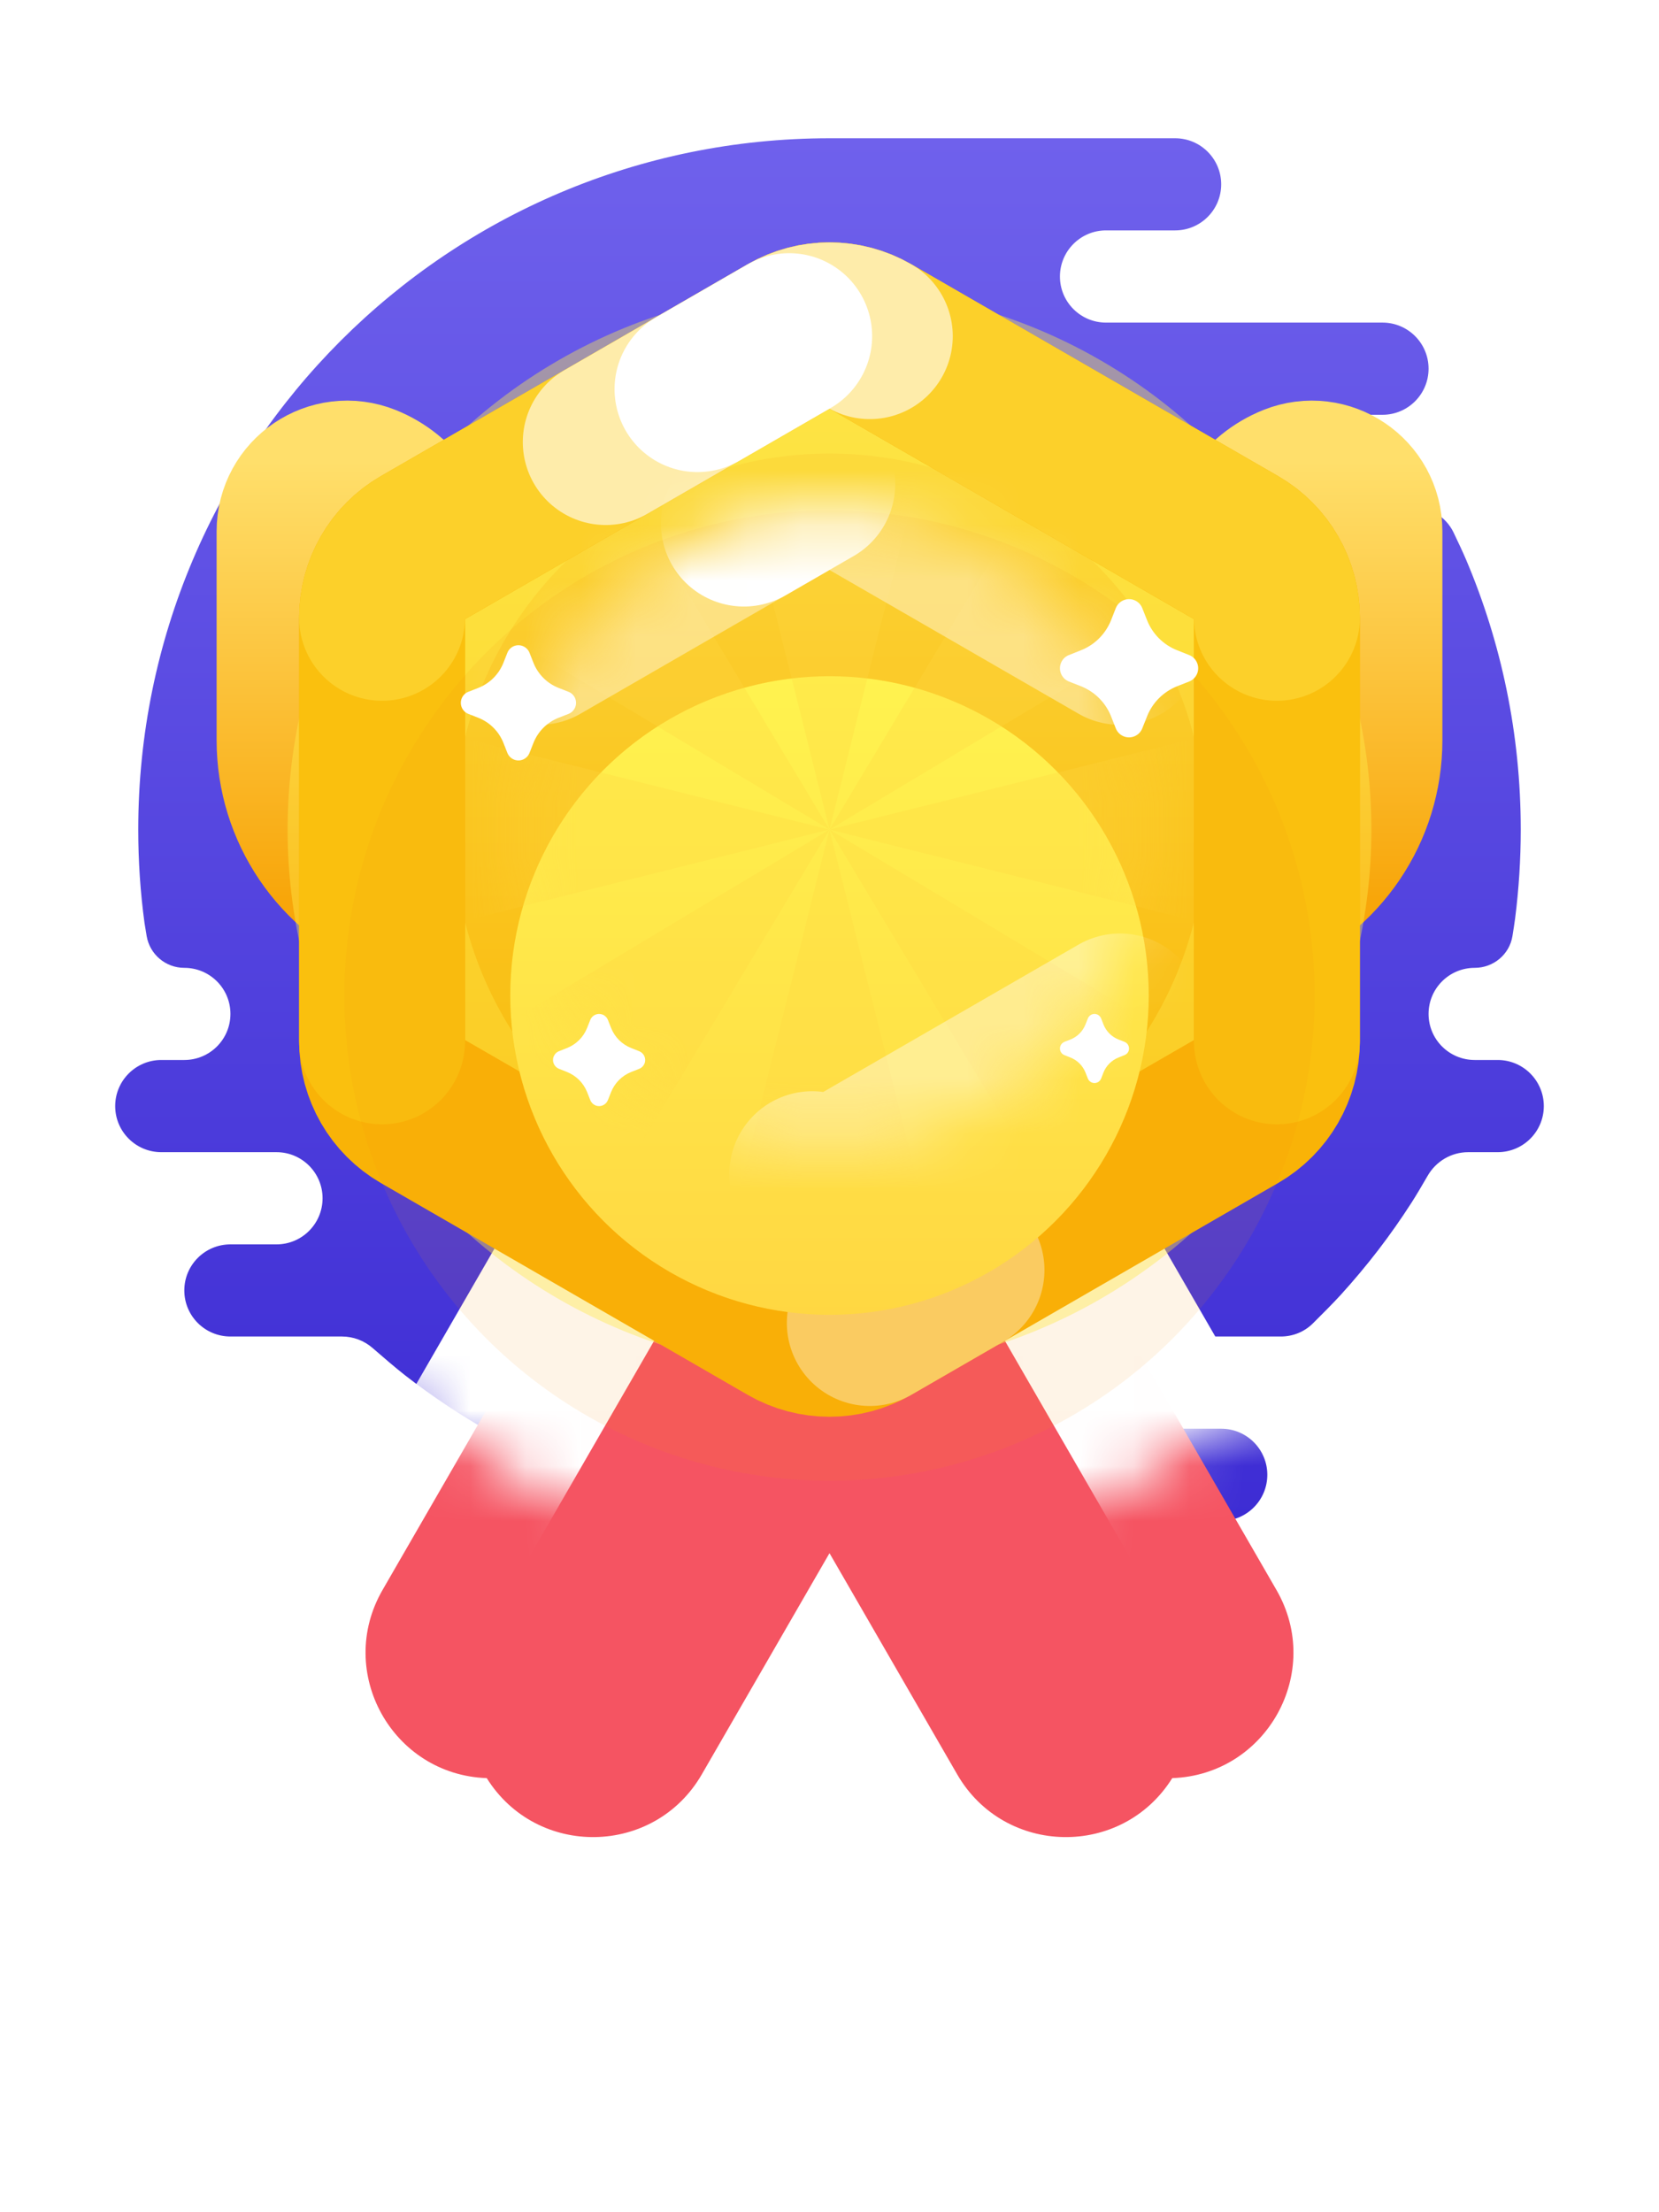 <svg width="30" height="40" viewBox="0 0 30 40" fill="none" xmlns="http://www.w3.org/2000/svg">
<path fill-rule="evenodd" clip-rule="evenodd" d="M22.083 25.833C22.544 25.833 22.917 26.206 22.917 26.666C22.917 27.127 22.544 27.5 22.083 27.5H14.583C14.534 27.5 14.486 27.495 14.44 27.487C11.763 27.369 9.304 26.409 7.323 24.866C7.162 24.74 6.919 24.532 6.739 24.375C6.586 24.241 6.389 24.166 6.185 24.166H4.167C3.706 24.166 3.333 23.793 3.333 23.333C3.333 22.873 3.706 22.5 4.167 22.5H5C5.46 22.5 5.833 22.127 5.833 21.666C5.833 21.206 5.46 20.833 5 20.833H2.917C2.456 20.833 2.083 20.46 2.083 20C2.083 19.54 2.456 19.166 2.917 19.166H3.333C3.794 19.166 4.167 18.793 4.167 18.333C4.167 17.873 3.794 17.5 3.333 17.5C2.996 17.5 2.708 17.257 2.652 16.925C2.632 16.804 2.616 16.707 2.613 16.687C2.538 16.135 2.5 15.572 2.5 15C2.5 8.096 8.096 2.5 15 2.5C17.083 2.5 19.167 2.5 21.25 2.5C21.71 2.5 22.083 2.873 22.083 3.333C22.083 3.793 21.71 4.166 21.25 4.166H20C19.54 4.166 19.167 4.54 19.167 5C19.167 5.46 19.54 5.833 20 5.833H25C25.46 5.833 25.833 6.206 25.833 6.666C25.833 7.126 25.461 7.499 25.001 7.5H23.75C23.29 7.5 22.917 7.873 22.917 8.333C22.917 8.793 23.29 9.166 23.75 9.166H25.544C25.859 9.166 26.148 9.344 26.285 9.628C26.367 9.799 26.453 9.983 26.51 10.116C27.147 11.616 27.5 13.267 27.5 15C27.5 15.544 27.465 16.081 27.398 16.607C27.386 16.695 27.369 16.809 27.35 16.925C27.296 17.259 27.005 17.5 26.667 17.5C26.206 17.5 25.833 17.873 25.833 18.333C25.833 18.793 26.206 19.166 26.667 19.166H27.083C27.544 19.166 27.917 19.54 27.917 20C27.917 20.46 27.544 20.833 27.083 20.833H26.548C26.246 20.833 25.968 20.997 25.817 21.259C25.718 21.43 25.609 21.615 25.528 21.741C25.338 22.037 25.136 22.325 24.922 22.604C24.707 22.883 24.481 23.153 24.244 23.414C24.114 23.556 23.904 23.768 23.739 23.931C23.585 24.083 23.378 24.166 23.161 24.166H20.833C20.373 24.166 20 24.54 20 25C20 25.457 20.368 25.828 20.824 25.833L22.083 25.833Z" fill="url(#paint0_linear_503_14055)"/>
<g opacity="0.1">
<path fill-rule="evenodd" clip-rule="evenodd" d="M10.479 7.17C13.276 5.555 16.723 5.555 19.52 7.17C22.317 8.785 24.04 11.77 24.04 15C24.04 18.23 22.317 21.215 19.52 22.829C16.723 24.445 13.276 24.445 10.479 22.829C7.682 21.215 5.958 18.23 5.958 15C5.958 11.77 7.682 8.785 10.479 7.17Z" fill="#0602F3" style="mix-blend-mode:multiply"/>
</g>
<g filter="url(#filter0_d_503_14055)">
<path fill-rule="evenodd" clip-rule="evenodd" d="M12.113 13.75L17.887 17.083L12.691 26.083C11.835 27.565 9.709 27.602 8.802 26.151C7.092 26.091 6.062 24.232 6.917 22.75L12.113 13.75Z" fill="#F55462"/>
</g>
<mask id="mask0_503_14055" style="mask-type:luminance" maskUnits="userSpaceOnUse" x="6" y="13" width="12" height="15">
<path fill-rule="evenodd" clip-rule="evenodd" d="M12.113 13.75L17.887 17.083L12.691 26.083C11.835 27.565 9.709 27.602 8.802 26.151C7.092 26.091 6.062 24.232 6.917 22.75L12.113 13.75Z" fill="white"/>
</mask>
<g mask="url(#mask0_503_14055)">
<path fill-rule="evenodd" clip-rule="evenodd" d="M10.223 20.357L13.11 22.024L9.36 28.519L6.473 26.852L10.223 20.357Z" fill="white"/>
</g>
<g filter="url(#filter1_d_503_14055)">
<path fill-rule="evenodd" clip-rule="evenodd" d="M17.887 13.75L12.113 17.083L17.309 26.083C18.165 27.565 20.291 27.602 21.198 26.151C22.908 26.091 23.938 24.232 23.083 22.75L17.887 13.75Z" fill="#F55462"/>
</g>
<mask id="mask1_503_14055" style="mask-type:luminance" maskUnits="userSpaceOnUse" x="12" y="13" width="12" height="15">
<path fill-rule="evenodd" clip-rule="evenodd" d="M17.887 13.75L12.113 17.083L17.309 26.083C18.165 27.565 20.291 27.602 21.198 26.151C22.908 26.091 23.938 24.232 23.083 22.75L17.887 13.75Z" fill="white"/>
</mask>
<g mask="url(#mask1_503_14055)">
<path fill-rule="evenodd" clip-rule="evenodd" d="M19.777 20.357L16.89 22.024L20.64 28.519L23.527 26.852L19.777 20.357Z" fill="white"/>
</g>
<path style="mix-blend-mode:multiply" opacity="0.2" fill-rule="evenodd" clip-rule="evenodd" d="M10.85 8.646C13.418 7.163 16.582 7.163 19.15 8.646C21.718 10.128 23.299 12.868 23.299 15.833C23.299 18.798 21.718 21.538 19.15 23.021C16.582 24.503 13.418 24.503 10.85 23.021C8.282 21.538 6.701 18.798 6.701 15.833C6.701 12.868 8.282 10.128 10.85 8.646Z" fill="#0602F3"/>
<path fill-rule="evenodd" clip-rule="evenodd" d="M22.5 10.139C22.5 9.552 22.857 9.024 23.402 8.806C23.968 8.58 24.583 8.996 24.583 9.606V13.386C24.583 14.612 23.837 15.716 22.698 16.171L22.5 16.25V10.139Z" fill="url(#paint1_linear_503_14055)" stroke="url(#paint2_linear_503_14055)" stroke-width="3" stroke-linecap="round" stroke-linejoin="round"/>
<mask id="mask2_503_14055" style="mask-type:luminance" maskUnits="userSpaceOnUse" x="21" y="7" width="6" height="11">
<path fill-rule="evenodd" clip-rule="evenodd" d="M22.5 9.872C22.5 9.446 22.759 9.063 23.155 8.905C23.839 8.631 24.583 9.135 24.583 9.872V14.712C24.583 15.137 24.324 15.521 23.929 15.679C23.244 15.952 22.5 15.448 22.5 14.712V9.872Z" fill="white" stroke="white" stroke-width="3"/>
</mask>
<g mask="url(#mask2_503_14055)">
<g opacity="0.04">
<path fill-rule="evenodd" clip-rule="evenodd" d="M19.52 7.17C16.723 5.555 13.276 5.555 10.479 7.17C7.682 8.785 5.958 11.77 5.958 15C5.958 18.23 7.682 21.215 10.479 22.829C13.276 24.445 16.723 24.445 19.52 22.829C22.317 21.215 24.041 18.23 24.041 15C24.041 11.77 22.317 8.785 19.52 7.17Z" fill="#0602F3" style="mix-blend-mode:multiply"/>
</g>
</g>
<path fill-rule="evenodd" clip-rule="evenodd" d="M7.5 10.139C7.5 9.552 7.143 9.024 6.598 8.806C6.032 8.58 5.417 8.996 5.417 9.606V13.386C5.417 14.612 6.164 15.716 7.303 16.171L7.5 16.25V10.139Z" fill="url(#paint3_linear_503_14055)" stroke="url(#paint4_linear_503_14055)" stroke-width="3" stroke-linecap="round" stroke-linejoin="round"/>
<mask id="mask3_503_14055" style="mask-type:luminance" maskUnits="userSpaceOnUse" x="3" y="7" width="6" height="11">
<path fill-rule="evenodd" clip-rule="evenodd" d="M7.5 9.872C7.5 9.446 7.241 9.063 6.845 8.905C6.161 8.631 5.417 9.135 5.417 9.872V14.712C5.417 15.137 5.676 15.521 6.071 15.679C6.756 15.952 7.5 15.448 7.5 14.712V9.872Z" fill="white" stroke="white" stroke-width="3"/>
</mask>
<g mask="url(#mask3_503_14055)">
<g opacity="0.04">
<path fill-rule="evenodd" clip-rule="evenodd" d="M10.479 7.17C13.276 5.555 16.723 5.555 19.52 7.17C22.317 8.785 24.04 11.77 24.04 15C24.04 18.23 22.317 21.215 19.52 22.829C16.723 24.445 13.276 24.445 10.479 22.829C7.682 21.215 5.958 18.23 5.958 15C5.958 11.77 7.682 8.785 10.479 7.17Z" fill="#0602F3" style="mix-blend-mode:multiply"/>
</g>
</g>
<path fill-rule="evenodd" clip-rule="evenodd" d="M20.417 10.741C20.417 8.722 18.464 7.267 16.535 7.861L15 8.333L13.466 7.861C11.537 7.267 9.583 8.722 9.583 10.741C9.583 12.397 10.927 13.75 12.583 13.75H17.417C19.074 13.75 20.417 12.397 20.417 10.741Z" fill="url(#paint5_linear_503_14055)" stroke="url(#paint6_linear_503_14055)" stroke-width="3" stroke-linecap="round" stroke-linejoin="round"/>
<mask id="mask4_503_14055" style="mask-type:luminance" maskUnits="userSpaceOnUse" x="8" y="5" width="14" height="7">
<path fill-rule="evenodd" clip-rule="evenodd" d="M20.417 8.584C20.417 7.631 19.495 6.95 18.584 7.23L15 8.333L11.416 7.23C10.505 6.95 9.583 7.631 9.583 8.584C9.583 9.366 10.217 10 10.999 10H19.001C19.783 10 20.417 9.366 20.417 8.584Z" fill="white" stroke="white" stroke-width="3" stroke-linecap="round" stroke-linejoin="round"/>
</mask>
<g mask="url(#mask4_503_14055)">
<g opacity="0.04">
<path fill-rule="evenodd" clip-rule="evenodd" d="M10.479 7.17C13.276 5.555 16.723 5.555 19.52 7.17C22.317 8.785 24.041 11.77 24.041 15C24.041 18.23 22.317 21.215 19.52 22.829C16.723 24.445 13.276 24.445 10.479 22.829C7.682 21.215 5.958 18.23 5.958 15C5.958 11.77 7.682 8.785 10.479 7.17Z" fill="#0602F3" style="mix-blend-mode:multiply"/>
</g>
</g>
<path fill-rule="evenodd" clip-rule="evenodd" d="M10.85 7.813C13.418 6.33 16.582 6.33 19.15 7.813C21.718 9.295 23.299 12.035 23.299 15C23.299 17.965 21.718 20.705 19.15 22.188C16.582 23.67 13.418 23.67 10.85 22.188C8.282 20.705 6.701 17.965 6.701 15C6.701 12.035 8.282 9.295 10.85 7.813Z" fill="url(#paint7_linear_503_14055)" stroke="#FFF04D" stroke-opacity="0.4" stroke-width="3"/>
<path d="M15.729 6.078C15.278 5.818 14.722 5.818 14.271 6.078L7.638 9.908C7.187 10.168 6.909 10.65 6.909 11.171L6.909 18.829C6.909 19.35 7.187 19.832 7.638 20.092L14.271 23.922C14.722 24.182 15.278 24.182 15.729 23.922L22.362 20.092C22.813 19.832 23.091 19.35 23.091 18.829V11.171C23.091 10.65 22.813 10.168 22.362 9.908L15.729 6.078Z" stroke="#F9B307" stroke-width="3"/>
<path opacity="0.4" d="M15.729 23.922C16.509 23.471 17.062 23.152 17.387 22.964" stroke="white" stroke-width="3" stroke-linecap="round"/>
<path d="M23.091 18.829V11.171C23.091 10.649 22.813 10.168 22.362 9.908L15.729 6.078C15.278 5.818 14.722 5.818 14.271 6.078L7.638 9.908C7.187 10.168 6.909 10.649 6.909 11.171L6.909 18.829" stroke="#FAC00E" stroke-width="3" stroke-linecap="round"/>
<path opacity="0.6" d="M23.091 11.171C23.091 10.649 22.813 10.168 22.362 9.908L15.729 6.078C15.278 5.818 14.722 5.818 14.271 6.078L7.638 9.908C7.187 10.168 6.909 10.649 6.909 11.171" stroke="#FDDB3D" stroke-width="3" stroke-linecap="round"/>
<path opacity="0.6" d="M15.729 6.078C15.278 5.818 14.722 5.818 14.271 6.078C14.271 6.078 12.06 7.355 10.954 7.993" stroke="white" stroke-width="3" stroke-linecap="round"/>
<path d="M14.271 6.078C14.271 6.078 13.101 6.754 12.613 7.036" stroke="white" stroke-width="3" stroke-linecap="round"/>
<g filter="url(#filter2_d_503_14055)">
<path fill-rule="evenodd" clip-rule="evenodd" d="M12.113 10C13.9 8.969 16.1 8.969 17.887 10C19.673 11.031 20.773 12.938 20.773 15C20.773 17.063 19.673 18.969 17.887 20C16.1 21.032 13.9 21.032 12.113 20C10.327 18.969 9.227 17.063 9.227 15C9.227 12.938 10.327 11.031 12.113 10Z" fill="url(#paint8_linear_503_14055)"/>
<path d="M18.637 8.701C16.386 7.402 13.614 7.402 11.363 8.701C9.113 10 7.727 12.402 7.727 15C7.727 17.599 9.113 20 11.363 21.299C13.614 22.599 16.386 22.599 18.637 21.299C20.887 20 22.273 17.599 22.273 15C22.273 12.402 20.887 10 18.637 8.701Z" stroke="#F5900D" stroke-opacity="0.1" stroke-width="3" style="mix-blend-mode:multiply"/>
</g>
<mask id="mask5_503_14055" style="mask-type:luminance" maskUnits="userSpaceOnUse" x="9" y="9" width="12" height="12">
<path fill-rule="evenodd" clip-rule="evenodd" d="M12.113 10C13.9 8.969 16.1 8.969 17.887 10C19.673 11.031 20.773 12.938 20.773 15C20.773 17.063 19.673 18.969 17.887 20C16.1 21.032 13.9 21.032 12.113 20C10.327 18.969 9.227 17.063 9.227 15C9.227 12.938 10.327 11.031 12.113 10Z" fill="white"/>
</mask>
<g mask="url(#mask5_503_14055)">
<g style="mix-blend-mode:multiply" opacity="0.3">
<path fill-rule="evenodd" clip-rule="evenodd" d="M15 15L8.333 16.667V13.334L15 15ZM15 15L16.667 8.334H13.333L15 15ZM15 15L21.667 13.334V16.667L15 15ZM15 15L18.536 9.108L20.893 11.465L15 15ZM15 15L18.536 20.893L20.893 18.536L15 15ZM15 15L13.333 21.667H16.667L15 15ZM15 15L11.464 20.893L9.107 18.536L15 15Z" fill="#FFD640"/>
<path d="M11.464 9.108L9.107 11.465L15 15L11.464 9.108Z" fill="#FFD640"/>
</g>
<path opacity="0.4" d="M20.253 11.606L15.312 8.754C15.119 8.643 14.881 8.643 14.688 8.754C14.107 9.09 13.695 9.327 13.453 9.467C12.948 9.758 12.536 9.996 12.217 10.18C11.668 10.497 10.845 10.973 9.747 11.606" stroke="white" stroke-width="3" stroke-linecap="round"/>
<path opacity="0.4" d="M20.253 18.379L15.312 21.231C15.119 21.343 14.881 21.343 14.688 21.231" stroke="white" stroke-width="3" stroke-linecap="round"/>
<path d="M14.688 8.754C14.107 9.089 13.695 9.327 13.452 9.467" stroke="white" stroke-width="3" stroke-linecap="round"/>
</g>
<g filter="url(#filter3_d_503_14055)">
<path fill-rule="evenodd" clip-rule="evenodd" d="M19.546 12.408L19.33 12.323C19.198 12.271 19.133 12.121 19.185 11.989C19.211 11.922 19.263 11.87 19.33 11.844L19.546 11.758C19.796 11.66 19.993 11.462 20.092 11.213L20.177 10.996C20.229 10.864 20.379 10.799 20.511 10.851C20.578 10.877 20.63 10.93 20.656 10.996L20.742 11.213C20.84 11.462 21.038 11.66 21.287 11.758L21.503 11.844C21.636 11.896 21.701 12.045 21.649 12.178C21.622 12.244 21.57 12.297 21.503 12.323L21.287 12.408C21.038 12.507 20.84 12.704 20.742 12.954L20.656 13.17C20.604 13.302 20.454 13.367 20.322 13.315C20.256 13.289 20.203 13.236 20.177 13.17L20.092 12.954C19.993 12.704 19.796 12.507 19.546 12.408Z" fill="white"/>
</g>
<g filter="url(#filter4_d_503_14055)">
<path fill-rule="evenodd" clip-rule="evenodd" d="M10.253 19.383L10.109 19.326C10.021 19.291 9.977 19.192 10.012 19.104C10.03 19.059 10.065 19.024 10.109 19.007L10.253 18.95C10.419 18.884 10.551 18.753 10.617 18.586L10.674 18.442C10.708 18.354 10.808 18.311 10.896 18.345C10.941 18.363 10.976 18.398 10.993 18.442L11.05 18.586C11.116 18.753 11.247 18.884 11.414 18.95L11.558 19.007C11.646 19.042 11.69 19.141 11.655 19.23C11.637 19.274 11.602 19.309 11.558 19.326L11.414 19.383C11.247 19.449 11.116 19.581 11.05 19.747L10.993 19.891C10.958 19.979 10.859 20.023 10.77 19.988C10.726 19.97 10.691 19.935 10.674 19.891L10.617 19.747C10.551 19.581 10.419 19.449 10.253 19.383Z" fill="white"/>
</g>
<g filter="url(#filter5_d_503_14055)">
<path fill-rule="evenodd" clip-rule="evenodd" d="M8.65 12.979L8.469 12.908C8.359 12.865 8.305 12.74 8.348 12.63C8.37 12.574 8.414 12.53 8.469 12.509L8.65 12.438C8.858 12.356 9.022 12.191 9.104 11.983L9.175 11.803C9.219 11.692 9.344 11.638 9.454 11.682C9.509 11.704 9.553 11.747 9.575 11.803L9.646 11.983C9.728 12.191 9.892 12.356 10.1 12.438L10.281 12.509C10.391 12.552 10.445 12.677 10.402 12.787C10.38 12.842 10.336 12.886 10.281 12.908L10.1 12.979C9.892 13.061 9.728 13.226 9.646 13.434L9.575 13.614C9.531 13.724 9.407 13.779 9.296 13.735C9.241 13.713 9.197 13.669 9.175 13.614L9.104 13.434C9.022 13.226 8.858 13.061 8.65 12.979Z" fill="white"/>
</g>
<g filter="url(#filter6_d_503_14055)">
<path fill-rule="evenodd" clip-rule="evenodd" d="M19.356 19.121L19.248 19.078C19.182 19.052 19.15 18.977 19.176 18.911C19.189 18.878 19.215 18.852 19.248 18.838L19.356 18.796C19.481 18.747 19.58 18.648 19.629 18.523L19.672 18.415C19.698 18.349 19.773 18.316 19.839 18.342C19.872 18.355 19.898 18.382 19.912 18.415L19.954 18.523C20.003 18.648 20.102 18.747 20.227 18.796L20.335 18.838C20.401 18.864 20.434 18.939 20.408 19.006C20.395 19.039 20.368 19.065 20.335 19.078L20.227 19.121C20.102 19.17 20.003 19.269 19.954 19.393L19.912 19.502C19.885 19.568 19.811 19.6 19.744 19.574C19.711 19.561 19.685 19.535 19.672 19.502L19.629 19.393C19.58 19.269 19.481 19.17 19.356 19.121Z" fill="white"/>
</g>
<defs>
<filter id="filter0_d_503_14055" x="0.61" y="13.75" width="23.277" height="25.468" filterUnits="userSpaceOnUse" color-interpolation-filters="sRGB">
<feFlood flood-opacity="0" result="BackgroundImageFix"/>
<feColorMatrix in="SourceAlpha" type="matrix" values="0 0 0 0 0 0 0 0 0 0 0 0 0 0 0 0 0 0 127 0" result="hardAlpha"/>
<feOffset dy="6"/>
<feGaussianBlur stdDeviation="3"/>
<feColorMatrix type="matrix" values="0 0 0 0 0.401 0 0 0 0 0.333 0 0 0 0 0.82 0 0 0 0.2 0"/>
<feBlend mode="darken" in2="BackgroundImageFix" result="effect1_dropShadow_503_14055"/>
<feBlend mode="normal" in="SourceGraphic" in2="effect1_dropShadow_503_14055" result="shape"/>
</filter>
<filter id="filter1_d_503_14055" x="6.113" y="13.75" width="23.277" height="25.468" filterUnits="userSpaceOnUse" color-interpolation-filters="sRGB">
<feFlood flood-opacity="0" result="BackgroundImageFix"/>
<feColorMatrix in="SourceAlpha" type="matrix" values="0 0 0 0 0 0 0 0 0 0 0 0 0 0 0 0 0 0 127 0" result="hardAlpha"/>
<feOffset dy="6"/>
<feGaussianBlur stdDeviation="3"/>
<feColorMatrix type="matrix" values="0 0 0 0 0.401 0 0 0 0 0.333 0 0 0 0 0.82 0 0 0 0.2 0"/>
<feBlend mode="darken" in2="BackgroundImageFix" result="effect1_dropShadow_503_14055"/>
<feBlend mode="normal" in="SourceGraphic" in2="effect1_dropShadow_503_14055" result="shape"/>
</filter>
<filter id="filter2_d_503_14055" x="0.227" y="3.227" width="29.547" height="29.547" filterUnits="userSpaceOnUse" color-interpolation-filters="sRGB">
<feFlood flood-opacity="0" result="BackgroundImageFix"/>
<feColorMatrix in="SourceAlpha" type="matrix" values="0 0 0 0 0 0 0 0 0 0 0 0 0 0 0 0 0 0 127 0" result="hardAlpha"/>
<feOffset dy="3"/>
<feGaussianBlur stdDeviation="3"/>
<feColorMatrix type="matrix" values="0 0 0 0 0.928 0 0 0 0 0.666 0 0 0 0 0.054 0 0 0 0.4 0"/>
<feBlend mode="normal" in2="BackgroundImageFix" result="effect1_dropShadow_503_14055"/>
<feBlend mode="normal" in="SourceGraphic" in2="effect1_dropShadow_503_14055" result="shape"/>
</filter>
<filter id="filter3_d_503_14055" x="13.167" y="4.833" width="14.5" height="14.5" filterUnits="userSpaceOnUse" color-interpolation-filters="sRGB">
<feFlood flood-opacity="0" result="BackgroundImageFix"/>
<feColorMatrix in="SourceAlpha" type="matrix" values="0 0 0 0 0 0 0 0 0 0 0 0 0 0 0 0 0 0 127 0" result="hardAlpha"/>
<feOffset/>
<feGaussianBlur stdDeviation="3"/>
<feColorMatrix type="matrix" values="0 0 0 0 1 0 0 0 0 0.949 0 0 0 0 0.306 0 0 0 1 0"/>
<feBlend mode="normal" in2="BackgroundImageFix" result="effect1_dropShadow_503_14055"/>
<feBlend mode="normal" in="SourceGraphic" in2="effect1_dropShadow_503_14055" result="shape"/>
</filter>
<filter id="filter4_d_503_14055" x="4" y="12.333" width="13.667" height="13.667" filterUnits="userSpaceOnUse" color-interpolation-filters="sRGB">
<feFlood flood-opacity="0" result="BackgroundImageFix"/>
<feColorMatrix in="SourceAlpha" type="matrix" values="0 0 0 0 0 0 0 0 0 0 0 0 0 0 0 0 0 0 127 0" result="hardAlpha"/>
<feOffset/>
<feGaussianBlur stdDeviation="3"/>
<feColorMatrix type="matrix" values="0 0 0 0 1 0 0 0 0 0.949 0 0 0 0 0.306 0 0 0 1 0"/>
<feBlend mode="normal" in2="BackgroundImageFix" result="effect1_dropShadow_503_14055"/>
<feBlend mode="normal" in="SourceGraphic" in2="effect1_dropShadow_503_14055" result="shape"/>
</filter>
<filter id="filter5_d_503_14055" x="2.333" y="5.667" width="14.083" height="14.083" filterUnits="userSpaceOnUse" color-interpolation-filters="sRGB">
<feFlood flood-opacity="0" result="BackgroundImageFix"/>
<feColorMatrix in="SourceAlpha" type="matrix" values="0 0 0 0 0 0 0 0 0 0 0 0 0 0 0 0 0 0 127 0" result="hardAlpha"/>
<feOffset/>
<feGaussianBlur stdDeviation="3"/>
<feColorMatrix type="matrix" values="0 0 0 0 1 0 0 0 0 0.949 0 0 0 0 0.306 0 0 0 1 0"/>
<feBlend mode="normal" in2="BackgroundImageFix" result="effect1_dropShadow_503_14055"/>
<feBlend mode="normal" in="SourceGraphic" in2="effect1_dropShadow_503_14055" result="shape"/>
</filter>
<filter id="filter6_d_503_14055" x="13.167" y="12.333" width="13.25" height="13.25" filterUnits="userSpaceOnUse" color-interpolation-filters="sRGB">
<feFlood flood-opacity="0" result="BackgroundImageFix"/>
<feColorMatrix in="SourceAlpha" type="matrix" values="0 0 0 0 0 0 0 0 0 0 0 0 0 0 0 0 0 0 127 0" result="hardAlpha"/>
<feOffset/>
<feGaussianBlur stdDeviation="3"/>
<feColorMatrix type="matrix" values="0 0 0 0 1 0 0 0 0 0.949 0 0 0 0 0.306 0 0 0 1 0"/>
<feBlend mode="normal" in2="BackgroundImageFix" result="effect1_dropShadow_503_14055"/>
<feBlend mode="normal" in="SourceGraphic" in2="effect1_dropShadow_503_14055" result="shape"/>
</filter>
<linearGradient id="paint0_linear_503_14055" x1="2.083" y1="2.5" x2="2.083" y2="27.5" gradientUnits="userSpaceOnUse">
<stop stop-color="#6F61EC"/>
<stop offset="1" stop-color="#3D2CD4"/>
</linearGradient>
<linearGradient id="paint1_linear_503_14055" x1="24.583" y1="8.334" x2="24.583" y2="16.25" gradientUnits="userSpaceOnUse">
<stop stop-color="#F7C71A"/>
<stop offset="1" stop-color="#FBAA00"/>
</linearGradient>
<linearGradient id="paint2_linear_503_14055" x1="24.583" y1="8.334" x2="24.583" y2="16.25" gradientUnits="userSpaceOnUse">
<stop stop-color="#FFDF6B"/>
<stop offset="1" stop-color="#F8A60A"/>
</linearGradient>
<linearGradient id="paint3_linear_503_14055" x1="5.417" y1="8.334" x2="5.417" y2="16.25" gradientUnits="userSpaceOnUse">
<stop stop-color="#F7C71A"/>
<stop offset="1" stop-color="#FBAA00"/>
</linearGradient>
<linearGradient id="paint4_linear_503_14055" x1="5.417" y1="8.334" x2="5.417" y2="16.25" gradientUnits="userSpaceOnUse">
<stop stop-color="#FFDF6B"/>
<stop offset="1" stop-color="#F8A60A"/>
</linearGradient>
<linearGradient id="paint5_linear_503_14055" x1="9.583" y1="6.814" x2="9.583" y2="13.75" gradientUnits="userSpaceOnUse">
<stop stop-color="#F7C71A"/>
<stop offset="1" stop-color="#FBAA00"/>
</linearGradient>
<linearGradient id="paint6_linear_503_14055" x1="9.583" y1="6.814" x2="9.583" y2="13.75" gradientUnits="userSpaceOnUse">
<stop stop-color="#FFDF6B"/>
<stop offset="1" stop-color="#F8A60A"/>
</linearGradient>
<linearGradient id="paint7_linear_503_14055" x1="5.417" y1="5.417" x2="5.417" y2="24.584" gradientUnits="userSpaceOnUse">
<stop stop-color="#FDE046"/>
<stop offset="1" stop-color="#F9B800"/>
</linearGradient>
<linearGradient id="paint8_linear_503_14055" x1="8.333" y1="8.334" x2="8.333" y2="21.667" gradientUnits="userSpaceOnUse">
<stop stop-color="#FFF550"/>
<stop offset="1" stop-color="#FFD541"/>
</linearGradient>
</defs>
</svg>
